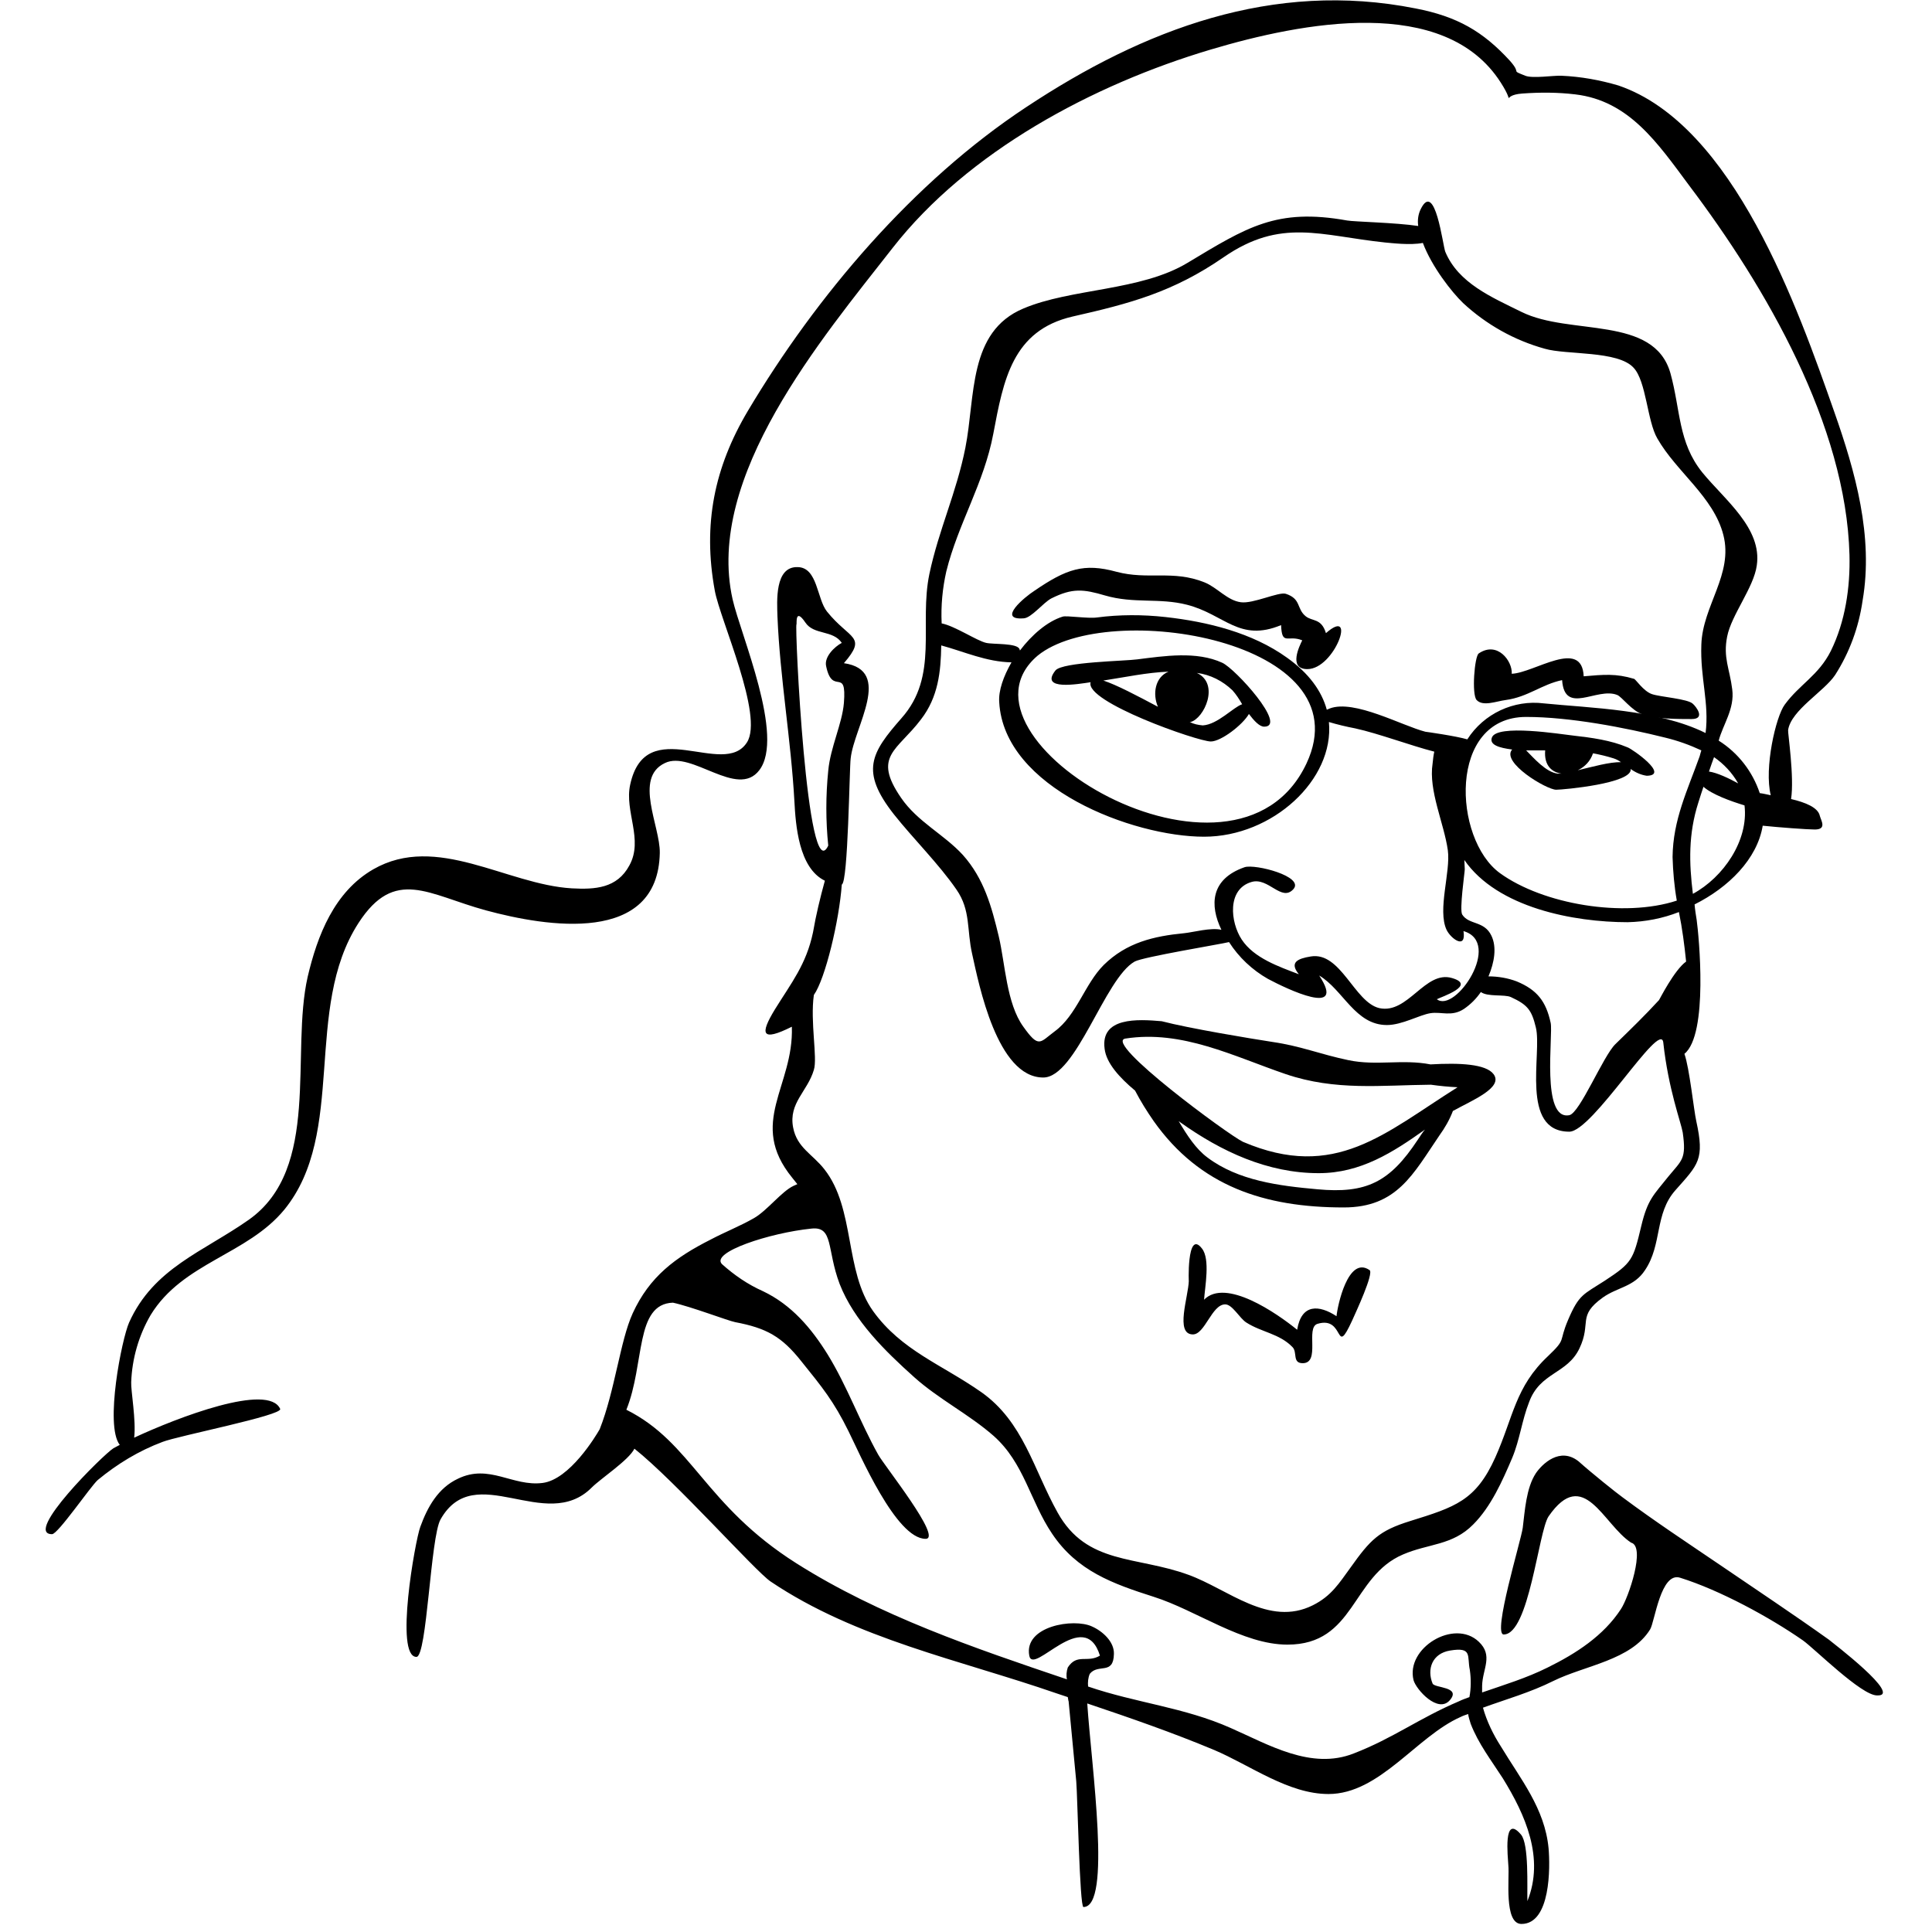 <svg
  data-face="david"
  xmlns="http://www.w3.org/2000/svg"
  aria-hidden="true"
  focusable="false"
  width="500px"
  height="500px"
  viewBox="0 0 456.5 456.5"
>
  <path d="M308.9 158.1c-4.6 0-1.8-5.6-1.2-6.8-3.4-1.4-4.8 1.4-5-3.6-9.9 4.1-13.3-2.5-22.2-4.8-6.6-1.7-12.5-.2-19.4-2.2-5.1-1.5-7.7-1.8-12.7.7-1.9 1-4.7 4.6-6.5 4.7-6.5.5.3-5.1 2.5-6.5 7.6-5.2 11.7-6.6 19.4-4.5 7.5 2 13.3-.5 20.8 2.5 3 1.2 5.4 4.3 8.6 4.7 2.9.4 8.9-2.5 10.6-2 3.7 1.2 2.5 3.5 4.7 5.3 1.6 1.3 3.7.4 4.8 4 7.4-6.5 2.1 8.5-4.4 8.5zM399.7 169.9c-3.2 0-8.5 0-11.6-1.1-2.6-.9-4.9-4.2-6-4.6-4.8-1.9-12.4 4.9-13-3.5-4.8 1-8.1 4-13.3 4.7-2.3.3-5.4 1.6-6.9 0-1.2-1.3-.5-10.3.5-11 4.4-3 8 1.8 7.8 4.8 5.3-.2 16.6-8.5 17 .6 4.7-.4 7.6-.7 11.9.6.4.1 2.2 2.9 4.2 3.6 2 .7 8.5 1.1 9.7 2.3.7.6 3.1 3.6-.3 3.6zM288.8 156.6c-6.1-2.8-13.7-1.6-20.1-.8-2.8.4-17.6.6-19.3 2.6-3.9 4.9 5.5 3.2 8.3 2.8-1.5 4.6 25.3 14 28.4 14 2.4 0 7.5-3.9 9-6.5 1.2 1.6 2.5 3 3.6 3 5.6 0-6.8-13.7-9.9-15.1zm-12.7 2.1c-3.2 1.3-3.8 5.3-2.5 8.3-4.7-2.5-9.8-5.2-12.9-6.2 5.2-.8 10.3-1.9 15.4-2.1zm8.1 12.7c-1.1-.1-2.1-.3-3.1-.8h.2c3.2-.8 7-9 1.5-11.6 3.2.4 6.1 1.9 8.4 4.1.9 1 1.6 2.1 2.3 3.3-2.1.7-5.8 4.8-9.3 5zM384.6 176.6c-4-1.7-8.5-2.3-12.9-2.8-2.8-.3-18.1-2.8-19.2.5-.6 1.7 1.7 2.4 4.8 2.8-2.7 3 8.1 9.5 10.4 9.5 1.7 0 18.1-1.5 17.6-4.9 1.1.8 2.4 1.4 3.8 1.6 5.5-.1-3.4-6.3-4.5-6.7zm-16.5 6.2c-2.8-.3-5.7-3.7-7.5-5.5h4.5c-.3 3.6 1.6 5.2 3.9 5.5h-.9zm4.7-.8c1.7-.8 3-2.2 3.6-4 1.7.3 3.3.7 4.9 1.2.6.2 1.2.5 1.7.9-2.6-.1-6.8 1.1-10.2 1.9zM307.8 322.1c-2.5 0-1.2-2.6-2.4-3.8-3.1-3.2-7.3-3.5-10.9-5.8-1.6-1-3.3-4.3-5-4.3-3.2 0-4.8 7.2-7.7 7.1-4.2-.1-1-8.9-.9-12.7 0 1.4-.6-12.4 3.1-7.6 2 2.5.7 9.1.5 12.1 5.1-5.2 17.2 3.2 22 7.1 1-6.2 5.2-5.9 9.3-3.2.2-2.3 2.7-14.4 7.8-10.9 1.1.7-3.3 10.1-4.1 11.9-4.2 9.1-1.6-1.2-8.2.8-2.9.9.8 9.3-3.5 9.3zM352.9 253.8c-1.8-2.4-8-2.7-14.9-2.3-6.7-1.3-12.7.4-19.4-1-6.7-1.4-11.1-3.3-17.9-4.3-5.2-.8-19.7-3.2-26.2-4.9-5.7-.5-14.5-1-13.5 6.5.4 3.4 3.5 6.8 7.2 9.9 1.3 2.5 2.8 4.9 4.4 7.2 10.9 15.4 26.2 20.4 44.9 20.4 12.6 0 16.4-7.9 22.6-17 1.3-1.8 2.4-3.7 3.2-5.8 4.5-2.5 12-5.5 9.6-8.7zm-87-8.4c13.4-2.1 25.6 4.2 37.9 8.4 11.8 4 22.6 2.6 34.3 2.5 2.1.3 4.2.5 6.3.6-17.2 10.8-28.9 22.2-50.7 12.9-3.4-1.6-33.1-23.5-27.8-24.4zm45.3 35.6c-8.9-.8-18.6-2-25.9-7.5-2.7-2-4.8-5.2-6.8-8.6l.4.3c9.7 6.9 20.6 12 32.7 12 9.9 0 17.5-4.9 25.1-10.3-.6.7-1.1 1.5-1.7 2.4-6.6 10-12.1 12.8-23.8 11.7z"/>
  <path d="M432.1 387.4c-8.4-6-17-11.7-25.5-17.5-7.8-5.3-15.7-10.5-23.2-16.1-1.4-1-7.4-5.8-10.4-8.5-4.4-3.5-8.6.6-10.1 2.8-2.3 3.5-2.6 8.9-3.1 12.9-.4 3-7.2 25.2-4.5 25.2 6 0 8.2-24.3 10.6-27.9 8.3-12 12.9 1.9 19.5 6.2 3.5.9-.6 13-2.4 15.7-4.1 6.3-10.6 10.5-17.3 13.8-5 2.5-10.3 4.1-15.5 5.9v-1.6c.1-4 2.7-7.1-.8-10.4-5.8-5.5-17.3 1.5-15.4 9.1.6 2.2 5.8 8 8.6 4.7 2.7-3.2-3.6-2.8-4.1-3.9-1.4-3.4-.1-7.1 4.1-7.8 5.4-.9 4 1.3 4.7 4.6.3 2.1.3 4.3-.1 6.4-.8.3-1.7.6-2.5 1-9.4 4-15.5 8.7-24.8 12.3-10.1 4-20.2-2.1-29.1-6-11-4.9-22.3-5.9-33.7-9.8-.1-1 0-2.1.4-3 2-2.5 5.6.4 5.7-4.7.1-2.9-2.7-5.4-5.2-6.5-4.3-2-16.1-.1-14.8 6.9.9 4.9 13-11.9 16.7 0-3 1.8-5.4-.6-7.6 2.8-.3.9-.4 1.9-.2 2.8-21.9-7.4-44.3-15-63.9-27.4-21.8-13.8-24.6-28.5-40.2-36.3 4.4-10.9 2-25 11-25.3 4.2.9 13.1 4.3 14.7 4.6 7.4 1.4 11 3.4 15.6 9.2 5 6.2 7.7 9.5 11.2 16.6 2.6 5.2 11.2 25.4 18.2 25.4 4.1 0-9.7-17.2-11.2-19.9-4.3-7.7-7.3-16.1-11.9-23.6-3.9-6.3-8.6-11.8-15.3-15-3.6-1.6-6.8-3.8-9.7-6.4-2.8-2.8 11.3-7.4 21.1-8.4 5.3-.6 3.6 4.9 6.7 13.1 3.4 8.7 10.8 15.9 17.6 22 5.8 5.2 13 8.8 18.8 13.9 7.2 6.4 8.6 15.4 13.8 23.1 5.9 8.8 14.3 11.8 24 14.9 10.1 3.2 21 11.3 31.6 11.3 16 0 15.1-16.1 27.3-21.3 6-2.6 11.7-2.1 16.6-7.1 4.2-4.2 6.9-10.3 9.2-15.7 1.8-4.3 2.3-8.9 4-13.2 2.6-7.1 9-6.6 11.9-12.7 2.9-6.1-.6-7.6 5.5-12 3.5-2.5 7.4-2.5 10-6.5 4.1-6.1 2.2-13.3 7.2-18.9 5.4-6.1 6.9-7.2 4.9-16.3-.6-2.7-1.6-12.5-2.8-15.9 5.7-4.6 3.4-28 2.9-31.6-.2-1.2-.4-2.5-.5-3.7 8-4 14.8-10.7 16.1-18.6 3.8.4 10.6.9 12.3.9 2.9 0 1.5-2.1 1.2-3.2-.4-2-3.4-3.2-6.8-4 .8-5.2-.8-15.7-.7-16.3.7-4.7 8.5-9.1 11.1-13 3.4-5.3 5.6-11.3 6.5-17.6 2.6-15.1-1.7-30.4-6.7-44.6-8.5-24.2-23.7-67.8-51-77.1-4.4-1.3-8.9-2.1-13.4-2.3-2-.1-6.8.7-8.6 0-3.7-1.5-.7-.2-3.6-3.5-6.4-7-12.5-10.5-22.3-12.4-33.7-6.7-64.2 4.9-92 23.3-26.7 17.6-49.6 44.6-65.8 71.8-7.9 13.3-10.7 26.8-7.8 42.5 1.3 7 11.6 29.5 7.6 35.8-5.5 8.7-23.9-7.1-27.6 10-1.4 6.3 3.2 13-.2 19.1-2.9 5.4-8.1 5.7-13.6 5.4-15.4-.9-31.9-13.1-46.9-4.5C79 210.7 75 221 72.7 230.8c-4.1 18.1 3.2 45.3-13.9 57.4-10.8 7.6-22.5 11.4-28.3 24.3-1.7 3.8-5.8 24.3-2.2 28.9-.6.3-1.1.6-1.5.8-2.4 1.5-21.4 20.3-14.5 20.3 1.4 0 9.1-11.3 10.8-12.8 4.6-3.8 9.7-6.9 15.3-9 3.5-1.4 28.5-6.3 27.8-7.8-2.8-6.2-24.2 2-34.5 6.8.5-4-.8-11.2-.7-13.1.2-5.6 1.8-11.1 4.6-15.9 7.6-12.4 22.8-14.2 31.6-24.9 14.8-18.2 4.4-47.4 17.5-67.7 8.6-13.3 16.5-6.7 30.1-3 14.4 3.9 40.7 8.2 41.1-13.6.1-6.3-6.2-17.7 1.2-21.2 6.3-3.1 17.1 8.5 22.3 1.7 6.1-7.9-4.4-32-6.3-40.4-6.5-29 21-61.5 37.8-83 17.8-22.8 47.3-38.6 75.2-46.9 21.5-6.4 55.2-13 68.5 7.8 3.8 5.9-.4 3 5.1 2.6 4.2-.3 8.3-.3 12.5.2 12.7 1.5 19.4 11.4 26.9 21.5 18.2 24.1 37.1 56.7 37.9 87.3.2 7.7-1 15.8-4.4 22.7-2.9 5.8-7.4 7.9-10.9 12.7-2.1 2.8-4.9 15-3.3 21.4-1-.2-1.8-.4-2.6-.5-1.7-5.1-5.1-9.5-9.7-12.4 1-3.8 3.8-7.5 3.2-12.1-.6-4.9-2.2-7.5-1.2-12.5 1-5.1 6.3-11.6 7-16.8 1.3-8.8-7.6-15.5-12.9-22-5.7-7.1-5.1-14.7-7.5-23.4-3.9-13.8-23.7-8.8-35.2-14.5-7.1-3.5-14.9-6.8-18-14.2-.6-1.5-2.4-17-5.8-10.1-.6 1.2-.8 2.6-.6 4-5.2-.8-15.2-1-16.8-1.3-16.7-3-23.7 1.6-37.7 10-11.1 6.7-27.5 6-38.8 10.8-13.1 5.5-11.3 20.8-13.7 32.9-2.1 10.6-6.3 19.4-8.5 29.8-2.5 12 2.3 24.1-6.6 34.1-7.2 8.2-9.8 12.5-1.8 22.7 4.6 5.8 10.6 11.7 14.8 17.8 3.4 4.9 2.4 9.5 3.7 15.2 1.6 7.2 5.9 29.2 16.8 29.2 7.8 0 14.5-23.4 21.6-27.4 2-1.1 20.3-4.1 22.3-4.6 2.3 3.6 5.5 6.6 9.2 8.7 4.5 2.4 18.7 9.2 12.1-.8 5.7 3.4 8.5 11.7 16 11.7 3.6 0 7.7-2.4 10.3-2.8s5 .9 7.9-1c1.6-1.1 2.9-2.4 4-4 1.6 1.2 5.6.5 7.1 1.2 3.9 1.8 4.9 3 5.9 7.2 1.5 6.1-3.8 24.6 7.9 24.6 5.5 0 21.5-26.5 22.2-21.1 1.2 11.1 4.2 18.9 4.6 21.3.9 6.3-.2 6.5-3.4 10.4-3.5 4.4-4.9 5.4-6.4 11.7-1.9 8-2.2 8.7-8.6 12.9-5.1 3.3-6.1 3.2-8.7 9.3-2.3 5.4-.3 4.3-4.7 8.5-7.8 7.3-8.2 14.4-12.5 24-4.6 10.2-9.5 11.7-20.1 15-7.4 2.3-9.4 4.4-14.1 11-2.7 3.7-4.5 6.7-8.9 8.9-10.4 5.2-20-3.8-29.4-7.2-12.3-4.5-24-2.3-30.9-14.7-5.7-10.2-8.1-21.5-18.1-28.5-9.3-6.5-18.8-9.8-25.5-19.1-6.8-9.5-4.2-24.2-11.5-33.5-2.8-3.6-6.5-5.1-7.4-9.9-1.1-5.8 3.4-8.5 4.9-13.6.9-2.8-.9-11.4 0-17.7 2.7-3.8 6-17.6 6.6-26.1 1.5-.4 1.8-27.7 2.1-29.8.8-7.5 10.1-20.8-1.6-22.5 5.6-6.5 1.4-5.5-4-12.2-2.4-3-2.2-10.4-6.9-10.5-5.5-.2-4.9 8.1-4.8 11.7.6 14.5 3.2 29.1 4 43.6.3 5.6 1 15.8 7.2 18.8-1.1 4-2.1 8.1-2.8 12.2-1.6 7.6-5.1 11.9-9 18.2-3.6 5.9-3.2 7.7 4 4.1.5 14.1-10.5 22.7.1 35.7l1.2 1.5-.9.4c-2.8 1.3-6.2 5.8-9.3 7.6-3.3 1.9-6.9 3.3-10.3 5.1-8.3 4.2-14.4 8.7-18.4 17.4-3 6.6-4.2 18.3-7.8 27.4-.9 1.6-7.1 11.9-13.5 12.7-7.1.9-12.6-4.6-20-1-4.7 2.2-7.2 6.7-8.9 11.4-1.2 3.2-6.1 30.7-.9 30.7 2.5 0 3.3-28.3 5.7-32.5 8.1-14.3 24.8 3.4 35.7-7.5 2.2-2.2 8.8-6.5 10.1-9.2 9.7 7.7 28.6 29 32.2 31.4 20.2 13.6 44.7 18.5 67.5 26.4l2.7.9c.1.4.1.8.2 1l1.8 18.9c.3 3.3.8 29.7 1.7 29.7 6.7 0 1.9-33.1.9-48.1 10.1 3.4 20.2 6.9 30 11 8.5 3.6 17.5 10.4 27 10.4 12.1 0 20.8-13.6 31.2-18.2.6-.3 1.2-.5 1.8-.7.1.8.4 1.6.6 2.3 1.8 4.7 4.9 8.7 7.6 12.9 5.3 8.6 9.9 18.8 5.8 29-.1-3.3.4-13.4-1.5-15.7-4.3-5.1-3.1 5.3-3 7.3.3 2.9-1.1 13.8 3.1 13.8 6.9 0 6.8-13.4 6.4-17.9-.9-9.4-6.6-16.3-11.3-24.1-1.8-2.8-3.3-5.9-4.2-9.1 5.5-2 11.2-3.6 16.6-6.3 7.5-3.7 18.4-4.9 22.9-12.2 1.1-1.8 2.5-13.7 7.1-12.2 9.3 2.9 21.1 9.3 29 14.8 2.8 2 13.8 13 17.5 13 6.3.3-10.7-12.6-11.4-13.2zm-35.9-174.6c-12.5 4.1-31.6.9-41.8-6.5-11.1-8.1-12.3-36.9 6.2-36.9 10.3 0 23.3 2.5 32.9 4.9 2.9.7 5.7 1.7 8.5 3-.1.4-.3.9-.4 1.4-2.9 8.1-6.3 15-6.4 23.8.1 3.4.4 6.9 1 10.3zm16-22.5c1 8.3-5 17-12.2 20.9-.9-7.3-1.1-14.1 1.3-21.6.4-1.3.8-2.5 1.2-3.7 2 1.8 6.4 3.4 9.7 4.4zm-1.5-5.2c-2.2-1.2-4.9-2.5-6.9-2.8.4-1.2.8-2.3 1.2-3.4 2.3 1.6 4.3 3.7 5.7 6.2zM223.6 135c2.8-11.3 8.9-20.8 11.1-32.5 2.4-12.7 4.5-24.4 18.7-27.7 13.7-3.1 23.8-5.8 35.7-14 13.6-9.4 22.9-5.1 38.2-3.5 1.3.1 5.9.7 8.9.1 2.1 5.6 6.8 11.6 9.5 14.2 5.5 5.1 12.1 8.8 19.3 10.8 5.1 1.5 17.3.4 21 4.5 3 3.2 3.2 12.6 5.6 16.7 4.5 7.9 13.3 13.8 15.6 22.8 2.4 9.3-4.9 16.7-5.2 25.9-.3 7.9 1.9 13.8 1 20.9-11.3-5.6-27.3-5.9-38.2-7-7.1-.9-14.2 2.4-18.1 8.5-2.7-.8-9.8-1.8-9.9-1.8-5.5-1.4-16.8-7.7-22.6-5.5l-.7.3c-1.2-4.4-4.2-8.6-9.4-12.3-8.2-5.9-18.8-8.5-28.7-9.6-5.4-.6-10.9-.6-16.2.1-2.2.3-7.2-.5-8.1-.2-3.6 1.1-7.3 4.3-10.1 8l-.1-.3c-.5-1.5-6.2-1.1-7.9-1.5-2.2-.5-7.4-4-10.5-4.6-.2-4.2.2-8.3 1.1-12.3zm85.1 45.4c-16.8 35.7-86.5-6-63.5-25.5 16.5-13.4 77.2-3.7 63.5 25.5zm30.8 55.7c1.2-.6 9.4-3.3 3.6-5-6.4-1.9-10.4 8.6-17.2 7.1-5.9-1.4-9.1-13.4-16.2-12.2-3.1.5-5.1 1.4-2.8 4.2-4.7-1.8-10.6-3.8-13.5-8.2-2.7-4.1-3.5-11.9 2.3-13.6 4-1.2 7.1 4.8 9.9 1.7 2.7-3-9-6-11.5-5.2-8.1 2.8-8.3 9-5.5 14.8-2.5-.6-6.7.6-8.8.8-7.2.7-13.6 2.2-19 7.5-4.5 4.5-6.4 11.9-11.6 15.7-3.5 2.6-3.7 4.1-7.4-1.1-4-5.5-4.3-15-5.8-21.3-1.7-7.1-3.5-13.7-8.5-19.3-4.5-4.9-10.7-7.8-14.6-13.5-6.8-9.9-.9-11.1 4.7-18.5 4.1-5.3 4.7-11.3 4.8-17.5 5.5 1.5 10.7 3.9 16.6 4-1.9 3.3-3.1 6.7-2.9 9.4 1.1 20.3 31.6 31.8 48.4 31.8 16.2 0 30.8-13.5 29.5-27.1 2 .6 4.1 1.1 6.2 1.5 5.5 1.2 13.2 4.1 18.7 5.5-.2.9-.3 1.8-.4 2.8-1 6.4 2.7 14.1 3.6 20.5.7 5.1-2.5 14.1-.3 18.8 1 2.1 4.7 4.8 4 .3 9.3 2.7-1.9 19.5-6.3 16.1zm52.5.2c-3.3 3.6-6.7 6.9-10.3 10.4-2.9 2.8-8.4 16.3-10.9 16.8-6.7 1.3-3.8-18.9-4.4-21.8-1.1-5.1-3.2-7.8-8-9.8-2.1-.8-4.4-1.2-6.7-1.2 1.4-3.3 2-6.9.7-9.6-1.7-3.6-5.3-2.5-6.9-5-.7-1.1.6-10 .6-10.7 0-.8-.1-1.5-.1-2.2 7.8 11.3 25.9 14.7 38.6 14.7 4.2-.1 8.3-.9 12.1-2.4.8 3.9 1.3 7.8 1.7 11.7-2.8 2-6.3 9-6.4 9.1zm-203.8-88.8c.1 0-.4-4.1 2.1-.4 2 3 6.5 1.7 8.6 4.8-1.7.9-4.2 3.3-3.7 5.5 1.5 7.2 4.9-.1 4.2 8.7-.4 4.9-3.2 10.5-3.7 16-.6 5.9-.6 11.8 0 17.7-5 10.6-8-52.3-7.5-52.3z"/>
</svg>
